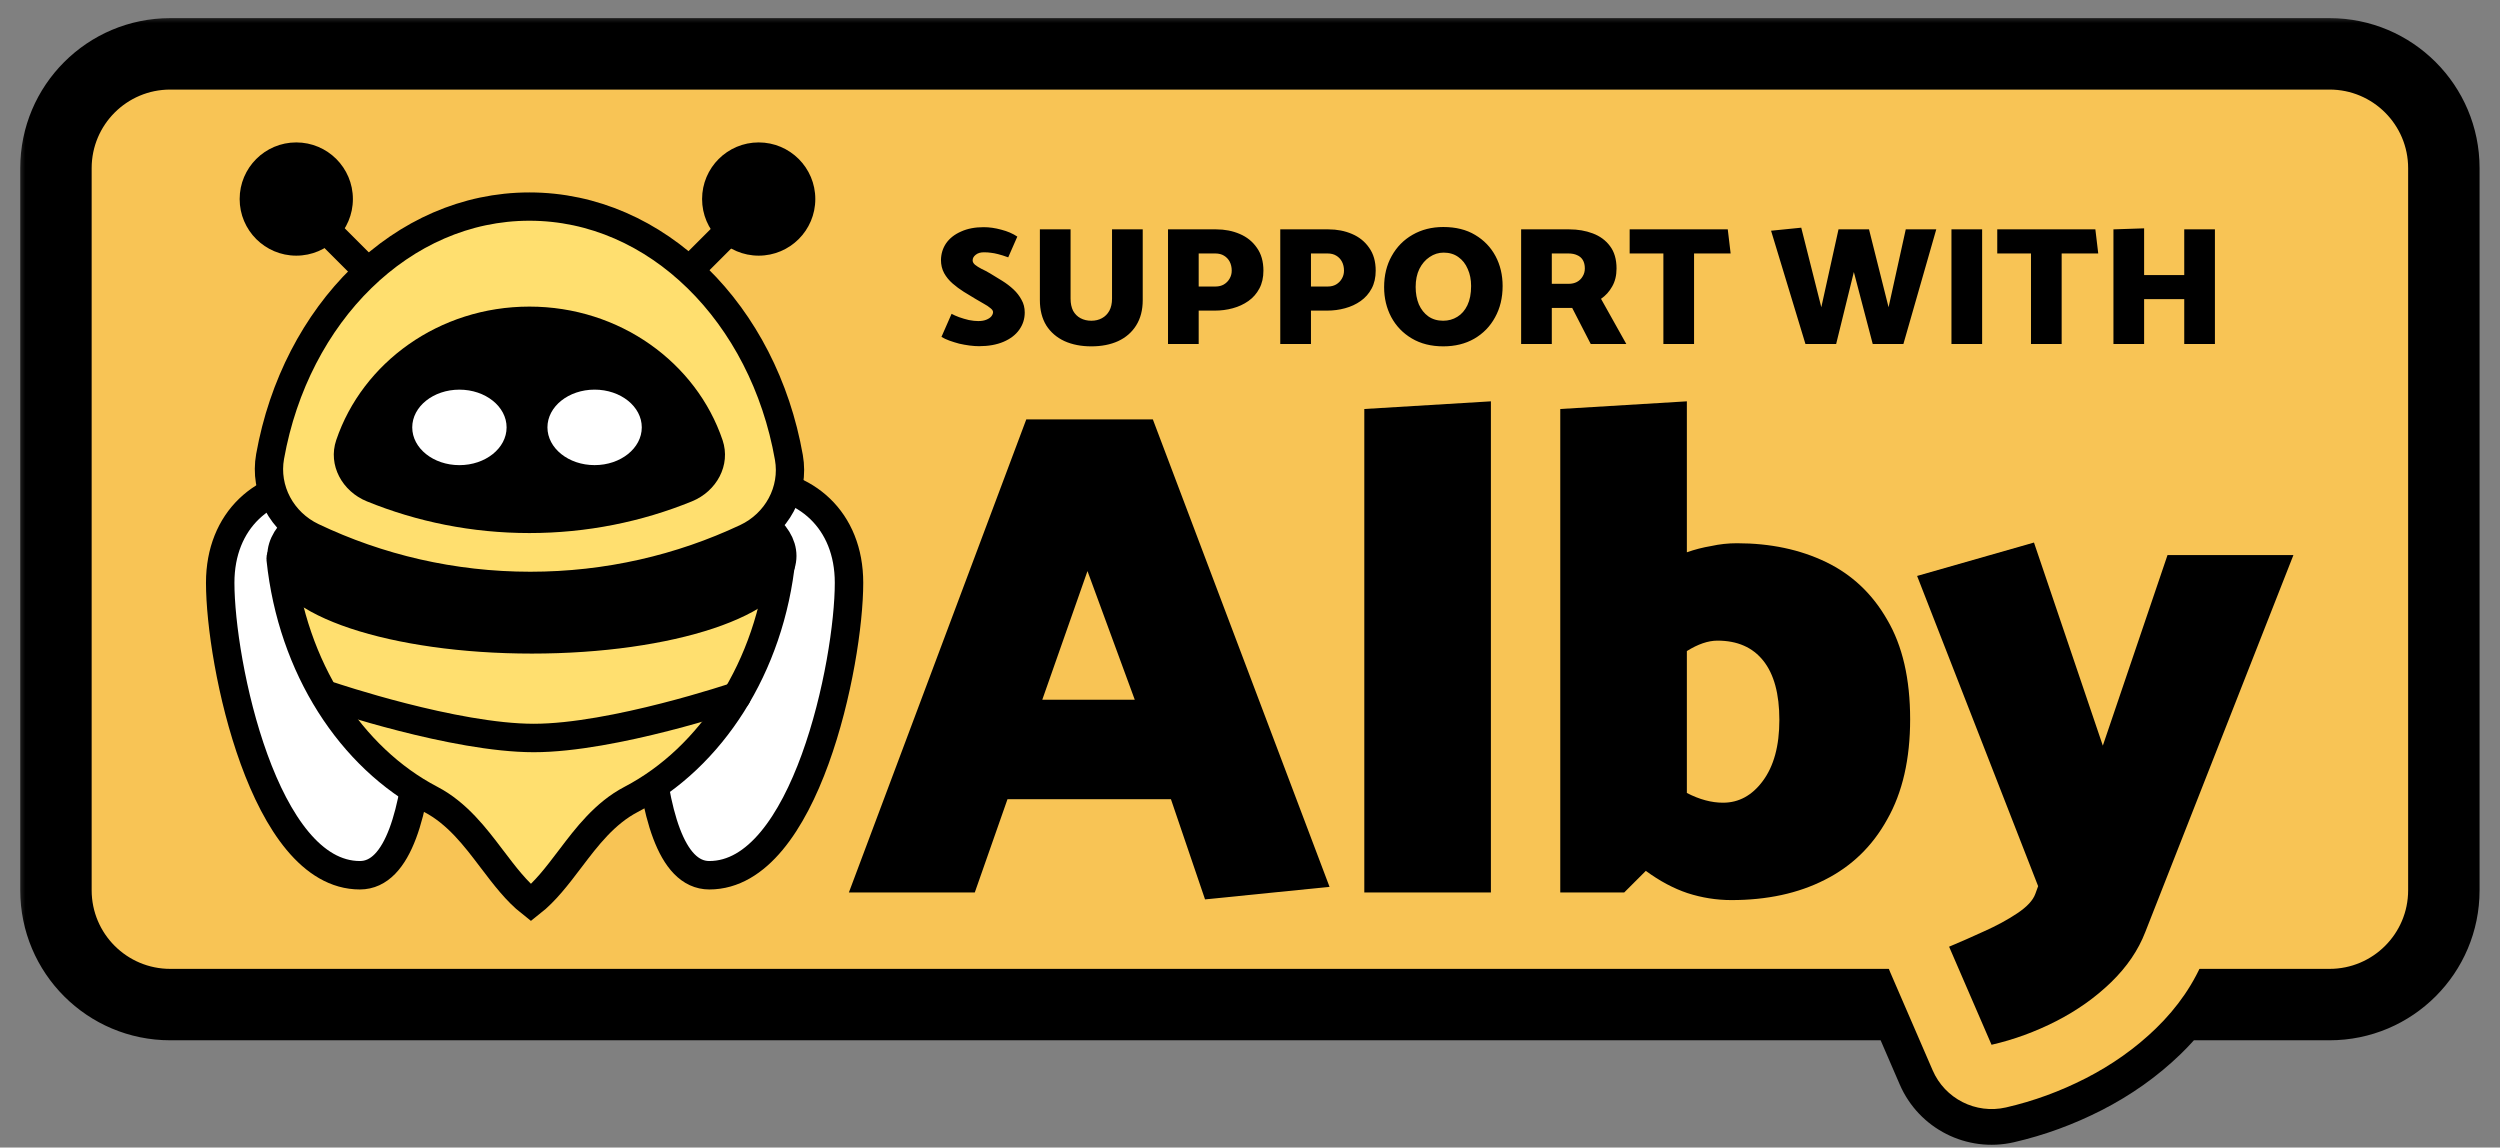 <svg width="122" height="56" viewBox="0 0 122 56" fill="none" xmlns="http://www.w3.org/2000/svg">
<rect x="0" y="0" width="122" height="56" fill="#808080" stroke="none"/>
<mask id="path-1-outside-1_2006_16310" maskUnits="userSpaceOnUse" x="0.73" y="0.628" width="121" height="56" fill="black">
<rect fill="white" x="0.73" y="0.628" width="121" height="56"/>
<path d="M113.683 2.628H8.308C5.227 2.628 2.73 5.125 2.73 8.205V43.446C2.73 46.526 5.227 49.023 8.308 49.023H92.919L94.306 52.23C94.907 53.618 96.412 54.38 97.887 54.043C99.232 53.734 100.528 53.259 101.771 52.624C103.048 51.971 104.202 51.159 105.209 50.181C105.585 49.816 105.932 49.431 106.248 49.023H113.683C116.763 49.023 119.26 46.526 119.26 43.446V8.205C119.26 5.125 116.763 2.628 113.683 2.628Z"/>
</mask>
<path d="M113.683 2.628H8.308C5.227 2.628 2.73 5.125 2.73 8.205V43.446C2.73 46.526 5.227 49.023 8.308 49.023H92.919L94.306 52.23C94.907 53.618 96.412 54.38 97.887 54.043C99.232 53.734 100.528 53.259 101.771 52.624C103.048 51.971 104.202 51.159 105.209 50.181C105.585 49.816 105.932 49.431 106.248 49.023H113.683C116.763 49.023 119.26 46.526 119.26 43.446V8.205C119.26 5.125 116.763 2.628 113.683 2.628Z" fill="#F8C455"/>
<path d="M94.306 52.23L92.707 52.922L92.707 52.922L94.306 52.23ZM97.887 54.043L98.276 55.742L98.276 55.742L97.887 54.043ZM101.771 52.624L102.564 54.176L102.564 54.176L101.771 52.624ZM105.209 50.181L106.423 51.432L106.423 51.432L105.209 50.181ZM106.248 49.023V47.281C105.708 47.281 105.2 47.53 104.87 47.956L106.248 49.023ZM92.919 49.023L94.519 48.331C94.243 47.694 93.614 47.281 92.919 47.281V49.023ZM8.308 4.371H113.683V0.885H8.308V4.371ZM117.517 8.205V43.446H121.003V8.205H117.517ZM4.473 43.446V8.205H0.988V43.446H4.473ZM8.308 47.281C6.19 47.281 4.473 45.564 4.473 43.446H0.988C0.988 47.489 4.265 50.766 8.308 50.766V47.281ZM117.517 43.446C117.517 45.564 115.8 47.281 113.683 47.281V50.766C117.725 50.766 121.003 47.489 121.003 43.446H117.517ZM113.683 4.371C115.8 4.371 117.517 6.087 117.517 8.205H121.003C121.003 4.162 117.725 0.885 113.683 0.885V4.371ZM8.308 0.885C4.265 0.885 0.988 4.162 0.988 8.205H4.473C4.473 6.087 6.19 4.371 8.308 4.371V0.885ZM92.707 52.922C93.641 55.082 95.983 56.267 98.276 55.742L97.498 52.344C96.842 52.494 96.173 52.155 95.906 51.538L92.707 52.922ZM98.276 55.742C99.765 55.4 101.196 54.875 102.564 54.176L100.977 51.072C99.859 51.644 98.699 52.069 97.498 52.344L98.276 55.742ZM102.564 54.176C103.986 53.449 105.283 52.538 106.423 51.432L103.995 48.93C103.12 49.78 102.111 50.493 100.977 51.072L102.564 54.176ZM106.423 51.432C106.854 51.013 107.257 50.566 107.626 50.09L104.87 47.956C104.607 48.295 104.315 48.62 103.995 48.931L106.423 51.432ZM113.683 47.281H106.248V50.766H113.683V47.281ZM92.919 47.281H8.308V50.766H92.919V47.281ZM91.32 49.715L92.707 52.922L95.906 51.538L94.519 48.331L91.32 49.715Z" fill="black" mask="url(#path-1-outside-1_2006_16310)"/>
<path fill-rule="evenodd" clip-rule="evenodd" d="M50.086 17.331C48.778 17.331 47.608 18.142 47.149 19.366L38.493 42.449C38.132 43.413 38.266 44.492 38.852 45.338C39.438 46.184 40.401 46.688 41.43 46.688H47.574C48.907 46.688 50.094 45.846 50.535 44.589L51.394 42.139H54.901L55.84 44.901C56.31 46.282 57.672 47.158 59.124 47.012L65.2 46.401C65.218 46.399 65.237 46.397 65.255 46.395C65.658 46.583 66.108 46.688 66.581 46.688H72.759C73.383 46.688 73.964 46.506 74.453 46.192C74.941 46.506 75.522 46.688 76.146 46.688H79.269C79.784 46.688 80.287 46.561 80.734 46.325C80.942 46.411 81.152 46.49 81.365 46.561C81.375 46.564 81.385 46.567 81.394 46.571C82.402 46.895 83.439 47.061 84.496 47.061C86.63 47.061 88.649 46.659 90.458 45.74C91.267 45.335 92.001 44.839 92.655 44.259C92.474 44.49 92.324 44.747 92.213 45.023C91.898 45.802 91.909 46.674 92.242 47.444L94.313 52.23C94.913 53.618 96.418 54.38 97.893 54.043C99.238 53.734 100.534 53.259 101.777 52.624C103.055 51.971 104.208 51.159 105.215 50.181C106.264 49.163 107.094 47.979 107.617 46.624L107.622 46.612L114.844 28.235C115.223 27.269 115.101 26.178 114.517 25.321C113.932 24.463 112.962 23.95 111.924 23.95H105.78C104.436 23.95 103.241 24.806 102.809 26.079L102.625 26.623L102.234 25.469C101.697 23.884 100.01 23 98.401 23.46L92.698 25.089C92.416 25.17 92.149 25.289 91.904 25.441C91.458 25.126 90.981 24.845 90.475 24.601C88.922 23.852 87.234 23.467 85.461 23.388V19.585C85.461 18.721 85.104 17.894 84.474 17.301C83.844 16.708 82.998 16.402 82.134 16.454L75.957 16.827C75.52 16.854 75.11 16.968 74.741 17.153C74.133 16.658 73.358 16.406 72.57 16.454L66.392 16.827C64.736 16.927 63.444 18.3 63.444 19.959V30.591L59.199 19.359C58.738 18.138 57.569 17.331 56.264 17.331H50.086ZM95.174 40.874C95.069 41.093 94.957 41.308 94.837 41.52C94.397 42.313 93.874 43.031 93.27 43.666C93.468 43.521 93.684 43.398 93.915 43.303C94.418 43.093 94.948 42.86 95.504 42.603C95.517 42.597 95.531 42.591 95.544 42.585C95.631 42.546 95.715 42.508 95.796 42.469L95.174 40.874Z" fill="#F8C455"/>
<path d="M50.082 20.468H56.26L64.882 43.279L58.806 43.89L57.142 39.002H49.165L47.57 43.551H41.426L50.082 20.468ZM55.377 34.148L53.069 27.868L50.863 34.148H55.377Z" fill="black"/>
<path d="M72.756 43.551H66.578V19.959L72.756 19.585V43.551Z" fill="black"/>
<path d="M79.263 43.551H76.141V19.959L82.319 19.585V26.952C82.703 26.816 83.099 26.714 83.507 26.646C83.914 26.556 84.332 26.51 84.763 26.51C86.392 26.51 87.84 26.816 89.108 27.427C90.375 28.038 91.371 28.977 92.095 30.244C92.842 31.512 93.215 33.13 93.215 35.099C93.215 37.045 92.842 38.674 92.095 39.987C91.371 41.299 90.352 42.283 89.04 42.94C87.75 43.596 86.234 43.924 84.491 43.924C83.767 43.924 83.054 43.811 82.353 43.585C81.674 43.358 80.995 42.996 80.316 42.498L79.263 43.551ZM83.812 31.263C83.36 31.263 82.862 31.432 82.319 31.772V38.697C82.93 39.013 83.518 39.172 84.084 39.172C84.853 39.172 85.498 38.821 86.019 38.12C86.562 37.395 86.833 36.4 86.833 35.132C86.833 33.865 86.573 32.903 86.052 32.247C85.532 31.591 84.785 31.263 83.812 31.263Z" fill="black"/>
<path d="M99.325 43.619L99.461 43.245L93.555 28.106L99.258 26.476L102.618 36.388L105.775 27.087H111.919L104.689 45.486C104.349 46.368 103.795 47.183 103.026 47.93C102.256 48.677 101.362 49.31 100.344 49.831C99.325 50.351 98.273 50.736 97.187 50.985L95.116 46.199C95.659 45.972 96.225 45.723 96.814 45.452C97.425 45.18 97.968 44.886 98.443 44.569C98.918 44.252 99.212 43.936 99.325 43.619Z" fill="black"/>
<path d="M34.615 42.712C39.3 42.712 41.432 32.363 41.432 28.439C41.432 25.38 39.316 23.527 36.536 23.527C33.772 23.527 31.529 24.712 31.501 26.181C31.501 30.055 30.817 42.712 34.615 42.712Z" fill="white"/>
<path d="M17.563 42.712C12.878 42.712 10.746 32.363 10.746 28.439C10.746 25.38 12.861 23.527 15.642 23.527C18.405 23.527 20.649 24.712 20.677 26.181C20.677 30.055 21.36 42.712 17.563 42.712Z" fill="white"/>
<path d="M34.615 42.712C39.3 42.712 41.432 32.363 41.432 28.439C41.432 25.38 39.316 23.527 36.536 23.527C33.772 23.527 31.529 24.712 31.501 26.181C31.501 30.055 30.817 42.712 34.615 42.712Z" stroke="black" stroke-width="1.388"/>
<path d="M17.563 42.712C12.878 42.712 10.746 32.363 10.746 28.439C10.746 25.38 12.861 23.527 15.642 23.527C18.405 23.527 20.649 24.712 20.677 26.181C20.677 30.055 21.36 42.712 17.563 42.712Z" stroke="black" stroke-width="1.388"/>
<path d="M25.864 30.321C30.208 30.321 34.277 29.136 37.763 27.07C37.862 27.011 37.969 27.018 38.045 27.061C38.082 27.082 38.104 27.107 38.116 27.128C38.126 27.146 38.135 27.172 38.13 27.22C37.591 32.561 34.694 36.977 30.8 39.01C29.513 39.681 28.628 40.848 27.851 41.873C27.837 41.892 27.823 41.91 27.809 41.928C27.178 42.761 26.607 43.506 25.91 44.055C25.214 43.506 24.643 42.761 24.012 41.928C23.998 41.91 23.984 41.892 23.97 41.873C23.193 40.848 22.308 39.681 21.021 39.01C17.142 36.985 14.252 32.594 13.697 27.279C13.692 27.232 13.701 27.205 13.711 27.187C13.722 27.166 13.744 27.141 13.781 27.12C13.857 27.077 13.964 27.069 14.063 27.128C17.527 29.158 21.561 30.321 25.864 30.321Z" fill="#FFDF6F" stroke="black" stroke-width="1.388"/>
<path d="M25.956 31.201C32.704 31.201 38.174 29.378 38.174 27.128C38.174 24.879 32.704 23.056 25.956 23.056C19.208 23.056 13.738 24.879 13.738 27.128C13.738 29.378 19.208 31.201 25.956 31.201Z" fill="black" stroke="black" stroke-width="1.388"/>
<path d="M16.145 33.977C16.145 33.977 22.171 36.014 26.048 36.014C29.926 36.014 35.952 33.977 35.952 33.977" stroke="black" stroke-width="1.388" stroke-linecap="round"/>
<path d="M11.695 9.713C11.695 11.239 12.932 12.476 14.458 12.476C15.984 12.476 17.221 11.239 17.221 9.713C17.221 8.187 15.984 6.95 14.458 6.95C12.932 6.95 11.695 8.187 11.695 9.713Z" fill="black"/>
<path d="M39.787 9.713C39.787 11.239 38.55 12.476 37.024 12.476C35.499 12.476 34.262 11.239 34.262 9.713C34.262 8.187 35.499 6.95 37.024 6.95C38.55 6.95 39.787 8.187 39.787 9.713Z" fill="black"/>
<path d="M37.533 9.299L32.376 14.456M14.004 9.299L19.161 14.456L14.004 9.299Z" stroke="black" stroke-width="1.381"/>
<path d="M15.246 26.199C13.757 25.49 12.89 23.898 13.181 22.275C14.427 15.307 19.619 10.081 25.835 10.081C32.066 10.081 37.268 15.332 38.498 22.325C38.784 23.952 37.91 25.543 36.416 26.246C33.219 27.75 29.648 28.591 25.881 28.591C22.074 28.591 18.468 27.733 15.246 26.199Z" fill="#FFDF6F" stroke="black" stroke-width="1.381"/>
<path d="M17.902 24.466C16.704 23.978 15.993 22.703 16.408 21.477C17.689 17.697 21.425 14.962 25.835 14.962C30.244 14.962 33.98 17.697 35.261 21.477C35.676 22.703 34.965 23.978 33.767 24.466C31.319 25.463 28.641 26.013 25.835 26.013C23.028 26.013 20.351 25.463 17.902 24.466Z" fill="black"/>
<path d="M31.319 20.856C31.319 21.873 30.289 22.698 29.017 22.698C27.746 22.698 26.715 21.873 26.715 20.856C26.715 19.838 27.746 19.014 29.017 19.014C30.289 19.014 31.319 19.838 31.319 20.856Z" fill="white"/>
<path d="M24.722 20.857C24.722 21.874 23.691 22.699 22.419 22.699C21.148 22.699 20.117 21.874 20.117 20.857C20.117 19.84 21.148 19.015 22.419 19.015C23.691 19.015 24.722 19.84 24.722 20.857Z" fill="white"/>
<path d="M45.943 16.441C46.053 16.507 46.182 16.567 46.33 16.622C46.483 16.677 46.643 16.726 46.807 16.77C46.977 16.809 47.144 16.839 47.309 16.861C47.479 16.883 47.635 16.894 47.778 16.894C48.239 16.894 48.636 16.822 48.971 16.68C49.305 16.537 49.56 16.343 49.736 16.096C49.917 15.844 50.007 15.561 50.007 15.248C50.007 15.018 49.955 14.812 49.851 14.632C49.752 14.445 49.621 14.275 49.456 14.121C49.291 13.968 49.108 13.828 48.905 13.702C48.707 13.576 48.51 13.455 48.313 13.34C48.164 13.252 48.025 13.178 47.893 13.118C47.767 13.052 47.663 12.986 47.58 12.92C47.504 12.854 47.465 12.783 47.465 12.707C47.465 12.602 47.515 12.512 47.613 12.435C47.712 12.353 47.846 12.312 48.016 12.312C48.142 12.312 48.258 12.32 48.362 12.336C48.466 12.347 48.581 12.369 48.707 12.402C48.839 12.435 49.004 12.487 49.201 12.558L49.645 11.546C49.426 11.399 49.165 11.286 48.864 11.209C48.568 11.127 48.28 11.086 48 11.086C47.578 11.086 47.21 11.157 46.898 11.3C46.585 11.437 46.344 11.626 46.174 11.867C46.009 12.109 45.924 12.383 45.919 12.69C45.919 12.926 45.971 13.14 46.075 13.332C46.179 13.518 46.316 13.685 46.486 13.834C46.656 13.982 46.837 14.116 47.029 14.237C47.227 14.357 47.416 14.472 47.597 14.582C47.739 14.664 47.877 14.744 48.008 14.821C48.14 14.892 48.247 14.963 48.329 15.034C48.417 15.1 48.461 15.166 48.461 15.232C48.461 15.298 48.433 15.366 48.378 15.438C48.324 15.504 48.241 15.558 48.132 15.602C48.027 15.646 47.896 15.668 47.737 15.668C47.605 15.668 47.454 15.652 47.284 15.619C47.12 15.58 46.961 15.534 46.807 15.479C46.659 15.424 46.536 15.369 46.437 15.314L45.943 16.441ZM52.244 11.193H50.746V14.648C50.746 15.13 50.851 15.542 51.059 15.882C51.273 16.216 51.569 16.471 51.948 16.647C52.326 16.817 52.762 16.902 53.256 16.902C53.755 16.902 54.191 16.817 54.564 16.647C54.942 16.471 55.235 16.216 55.444 15.882C55.658 15.542 55.765 15.13 55.765 14.648V11.193H54.267V14.574C54.267 14.804 54.224 15.002 54.136 15.166C54.048 15.325 53.927 15.446 53.774 15.528C53.626 15.61 53.453 15.652 53.256 15.652C53.058 15.652 52.883 15.61 52.729 15.528C52.576 15.446 52.455 15.325 52.367 15.166C52.285 15.002 52.244 14.804 52.244 14.574V11.193ZM58.496 16.787V15.158H59.286C59.587 15.158 59.878 15.12 60.158 15.043C60.443 14.966 60.698 14.848 60.923 14.689C61.148 14.53 61.326 14.327 61.457 14.08C61.589 13.834 61.655 13.543 61.655 13.208C61.655 12.759 61.548 12.386 61.334 12.089C61.126 11.788 60.846 11.563 60.495 11.415C60.149 11.267 59.768 11.193 59.351 11.193H56.999V16.787H58.496ZM59.302 12.369C59.472 12.369 59.615 12.405 59.73 12.476C59.85 12.547 59.944 12.646 60.01 12.772C60.075 12.898 60.108 13.044 60.108 13.208C60.108 13.351 60.073 13.482 60.001 13.603C59.935 13.718 59.842 13.812 59.722 13.883C59.606 13.949 59.472 13.982 59.319 13.982H58.496V12.369H59.302ZM63.975 16.787V15.158H64.764C65.066 15.158 65.357 15.12 65.636 15.043C65.922 14.966 66.177 14.848 66.401 14.689C66.626 14.53 66.805 14.327 66.936 14.08C67.068 13.834 67.134 13.543 67.134 13.208C67.134 12.759 67.027 12.386 66.813 12.089C66.605 11.788 66.325 11.563 65.974 11.415C65.628 11.267 65.247 11.193 64.83 11.193H62.477V16.787H63.975ZM64.781 12.369C64.951 12.369 65.094 12.405 65.209 12.476C65.329 12.547 65.423 12.646 65.488 12.772C65.554 12.898 65.587 13.044 65.587 13.208C65.587 13.351 65.552 13.482 65.48 13.603C65.414 13.718 65.321 13.812 65.201 13.883C65.085 13.949 64.951 13.982 64.797 13.982H63.975V12.369H64.781ZM70.433 16.902C69.84 16.902 69.328 16.773 68.894 16.515C68.461 16.258 68.126 15.909 67.891 15.47C67.66 15.032 67.545 14.546 67.545 14.014C67.545 13.439 67.668 12.931 67.915 12.493C68.162 12.048 68.502 11.703 68.935 11.456C69.374 11.204 69.873 11.078 70.433 11.078C71.041 11.078 71.56 11.207 71.987 11.464C72.421 11.722 72.752 12.068 72.983 12.501C73.213 12.934 73.328 13.419 73.328 13.957C73.328 14.533 73.205 15.043 72.958 15.487C72.717 15.931 72.377 16.279 71.938 16.532C71.505 16.779 71.003 16.902 70.433 16.902ZM70.424 15.652C70.682 15.652 70.912 15.588 71.115 15.462C71.324 15.336 71.488 15.147 71.609 14.895C71.73 14.642 71.79 14.33 71.79 13.957C71.79 13.644 71.735 13.367 71.625 13.126C71.521 12.879 71.368 12.684 71.165 12.542C70.967 12.399 70.729 12.328 70.449 12.328C70.202 12.328 69.975 12.399 69.766 12.542C69.558 12.679 69.391 12.874 69.264 13.126C69.144 13.373 69.084 13.666 69.084 14.006C69.084 14.319 69.136 14.601 69.24 14.854C69.35 15.1 69.503 15.295 69.701 15.438C69.903 15.58 70.145 15.652 70.424 15.652ZM76.534 12.369C76.704 12.369 76.847 12.397 76.962 12.451C77.082 12.501 77.176 12.58 77.242 12.69C77.307 12.8 77.34 12.937 77.34 13.101C77.34 13.244 77.305 13.373 77.233 13.488C77.168 13.603 77.074 13.694 76.954 13.759C76.838 13.82 76.704 13.85 76.551 13.85H75.728V12.369H76.534ZM74.231 11.193V16.787H75.728V15.026H76.23C76.312 15.026 76.394 15.026 76.477 15.026C76.559 15.026 76.641 15.026 76.723 15.026L77.628 16.787H79.364L78.13 14.582C78.355 14.428 78.536 14.228 78.673 13.982C78.816 13.735 78.887 13.441 78.887 13.101C78.887 12.652 78.78 12.287 78.566 12.007C78.358 11.727 78.078 11.522 77.727 11.39C77.381 11.259 77 11.193 76.584 11.193H74.231ZM84.315 11.193H79.527V12.369H81.173V16.787H82.67V12.369H84.455L84.315 11.193ZM94.49 11.193L92.886 16.787H91.389L90.468 13.274L89.604 16.787H88.106L86.428 11.259L87.901 11.111L88.88 14.993L89.719 11.193H91.208L92.162 14.993L93.001 11.193H94.49ZM96.728 16.787V11.193H95.231V16.787H96.728ZM102.254 11.193H97.466V12.369H99.112V16.787H100.609V12.369H102.394L102.254 11.193ZM108.088 16.787V11.193H106.591V13.422H104.633V11.143L103.136 11.193V16.787H104.633V14.598H106.591V16.787H108.088Z" fill="black"/>
</svg>
